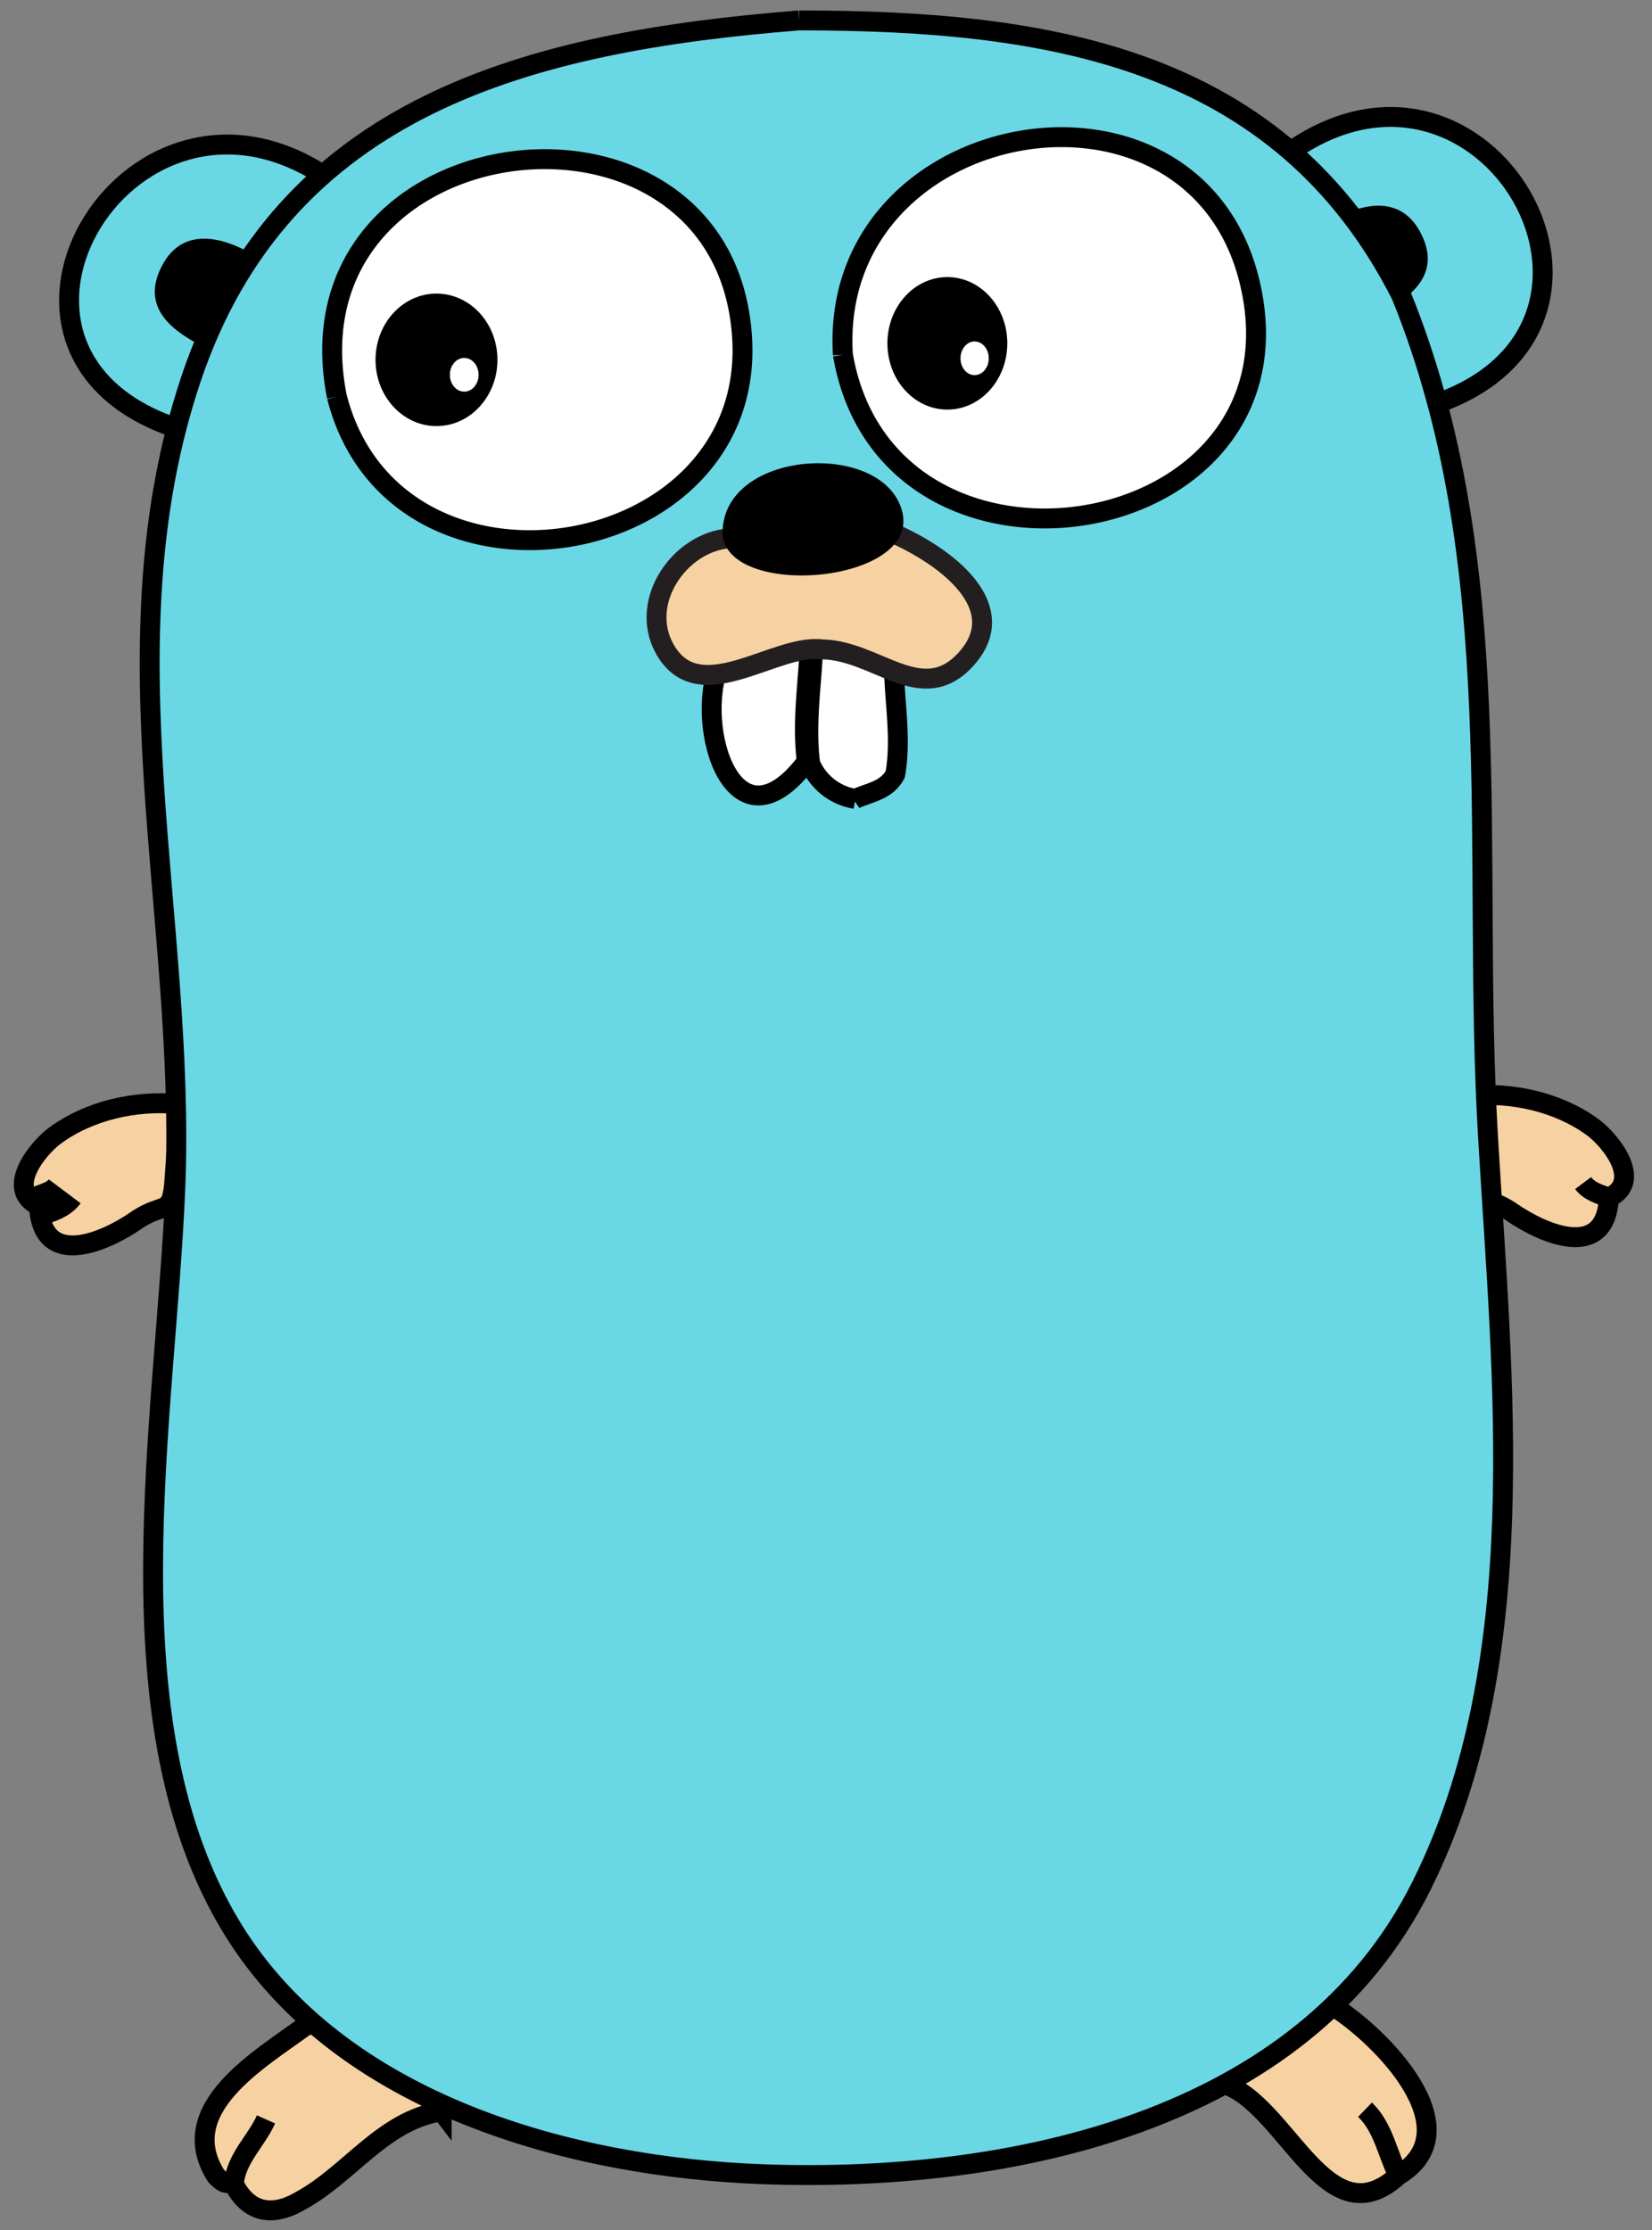 <svg width="83" height="112" viewBox="0 0 83 112" xmlns="http://www.w3.org/2000/svg"><rect x="0" y="0" width="83" height="112" fill="#808080" stroke="none"/><title>golang</title><g fill="none" fill-rule="evenodd"><path d="M1.957 60.556c.158 3.263 3.408 1.753 4.88.733 1.398-.968 1.807-.163 1.93-2.075.08-1.256.224-2.512.153-3.773-2.113-.192-4.412.312-6.144 1.575-.892.65-2.566 2.725-.819 3.54" stroke="#000" fill="#F6D2A2"/><path d="M1.957 60.556c.473-.177.975-.302 1.296-.73" stroke="#000" stroke-width="2" fill="#C6B198"/><path d="M9.469 21.685C-2.987 18.173 6.275 2.282 16.277 8.818L9.47 21.685zm55.34-14.059c9.859-6.945 18.768 8.723 7.31 12.665l-7.31-12.665z" stroke="#000" fill="#6AD7E5"/><path d="M66.93 100.713c2.504 1.554 7.081 6.253 3.324 8.53-3.61 3.315-5.63-3.637-8.798-4.6 1.365-1.858 3.094-3.553 5.473-3.93z" stroke="#000" fill="#F6D2A2"/><path d="M70.254 109.244c-.557-1.11-.744-2.407-1.673-3.302" stroke="#000"/><path d="M22.19 106.023c-2.94.456-4.594 3.115-7.044 4.466-2.31 1.38-3.193-.442-3.4-.812-.363-.166-.332.154-.89-.41-2.141-3.388 2.23-5.864 4.506-7.547 3.17-.643 5.156 2.113 6.828 4.303z" stroke="#000" fill="#F6D2A2"/><path d="M11.746 109.677c.112-1.292 1.132-2.156 1.619-3.248" stroke="#000"/><path d="M9.989 17.296c-1.644-.871-2.85-2.055-1.844-3.961.93-1.765 2.66-1.573 4.303-.702l-2.46 4.663zm59.534-1.656c1.643-.873 2.849-2.056 1.844-3.963-.931-1.764-2.66-1.572-4.303-.7l2.459 4.662z" fill="#000"/><path d="M80.834 60.142c-.157 3.263-3.408 1.753-4.88.733-1.397-.969-1.806-.164-1.929-2.075-.08-1.256-.224-2.512-.153-3.773 2.113-.192 4.411.312 6.144 1.574.892.65 2.565 2.726.818 3.54" stroke="#000" fill="#F6D2A2"/><path d="M80.834 60.142c-.473-.177-.974-.302-1.295-.731" stroke="#000" fill="#C6B198"/><path d="M40.148 1.026c12.47 0 24.159 1.788 30.252 13.802 5.47 13.467 3.525 27.988 4.359 42.22.716 12.22 2.305 26.339-3.348 37.664-5.948 11.914-20.808 14.911-33.052 14.472-9.617-.345-21.234-3.491-26.662-12.303-6.367-10.337-3.353-25.707-2.89-37.21.548-13.624-3.68-27.29.783-40.623C14.22 5.218 26.708 2.092 40.148 1.026" stroke="#000" fill="#6AD7E5"/><path d="M42.35 17.813c2.238 13.051 23.511 9.6 20.456-3.563-2.74-11.803-21.201-8.536-20.457 3.563m-25.422 2.111c2.902 11.362 21.042 8.453 20.359-2.945-.82-13.65-23.133-11.016-20.359 2.945m27.989 13.55c.01 1.697.384 3.602.064 5.407-.432.819-1.28.905-2.01 1.236a2.959 2.959 0 0 1-2.264-1.771c-.26-2.06.096-4.056.162-6.117l4.048 1.245z" stroke="#000" fill="#FFF"/><g transform="translate(18.765 14.672)"><ellipse fill="#000" cx="3.165" cy="3.398" rx="3.063" ry="3.327"/><ellipse fill="#FFF" cx="4.559" cy="4.149" rx=".722" ry=".846"/></g><g transform="translate(44.38 13.844)"><ellipse fill="#000" cx="3.217" cy="3.398" rx="3.012" ry="3.327"/><ellipse fill="#FFF" cx="4.587" cy="4.149" rx=".71" ry=".846"/></g><path d="M36.162 33.29c-1.337 3.248.745 9.743 4.372 4.952-.26-2.06.096-4.055.162-6.116l-4.534 1.163z" stroke="#000" fill="#FFF"/><path d="M36.62 27.034c-2.492.213-4.528 3.183-3.233 5.533 1.715 3.112 5.544-.275 7.928.042 2.745.056 4.993 2.91 7.197.516 2.452-2.663-1.055-5.256-3.796-6.416l-8.097.325z" stroke="#231F20" fill="#F6D2A2"/><path d="M36.306 26.904c-.185-4.328 8.043-4.869 9.015-1.246.97 3.614-8.61 4.453-9.015 1.246-.324-2.561 0 0 0 0z" fill="#000"/></g></svg>